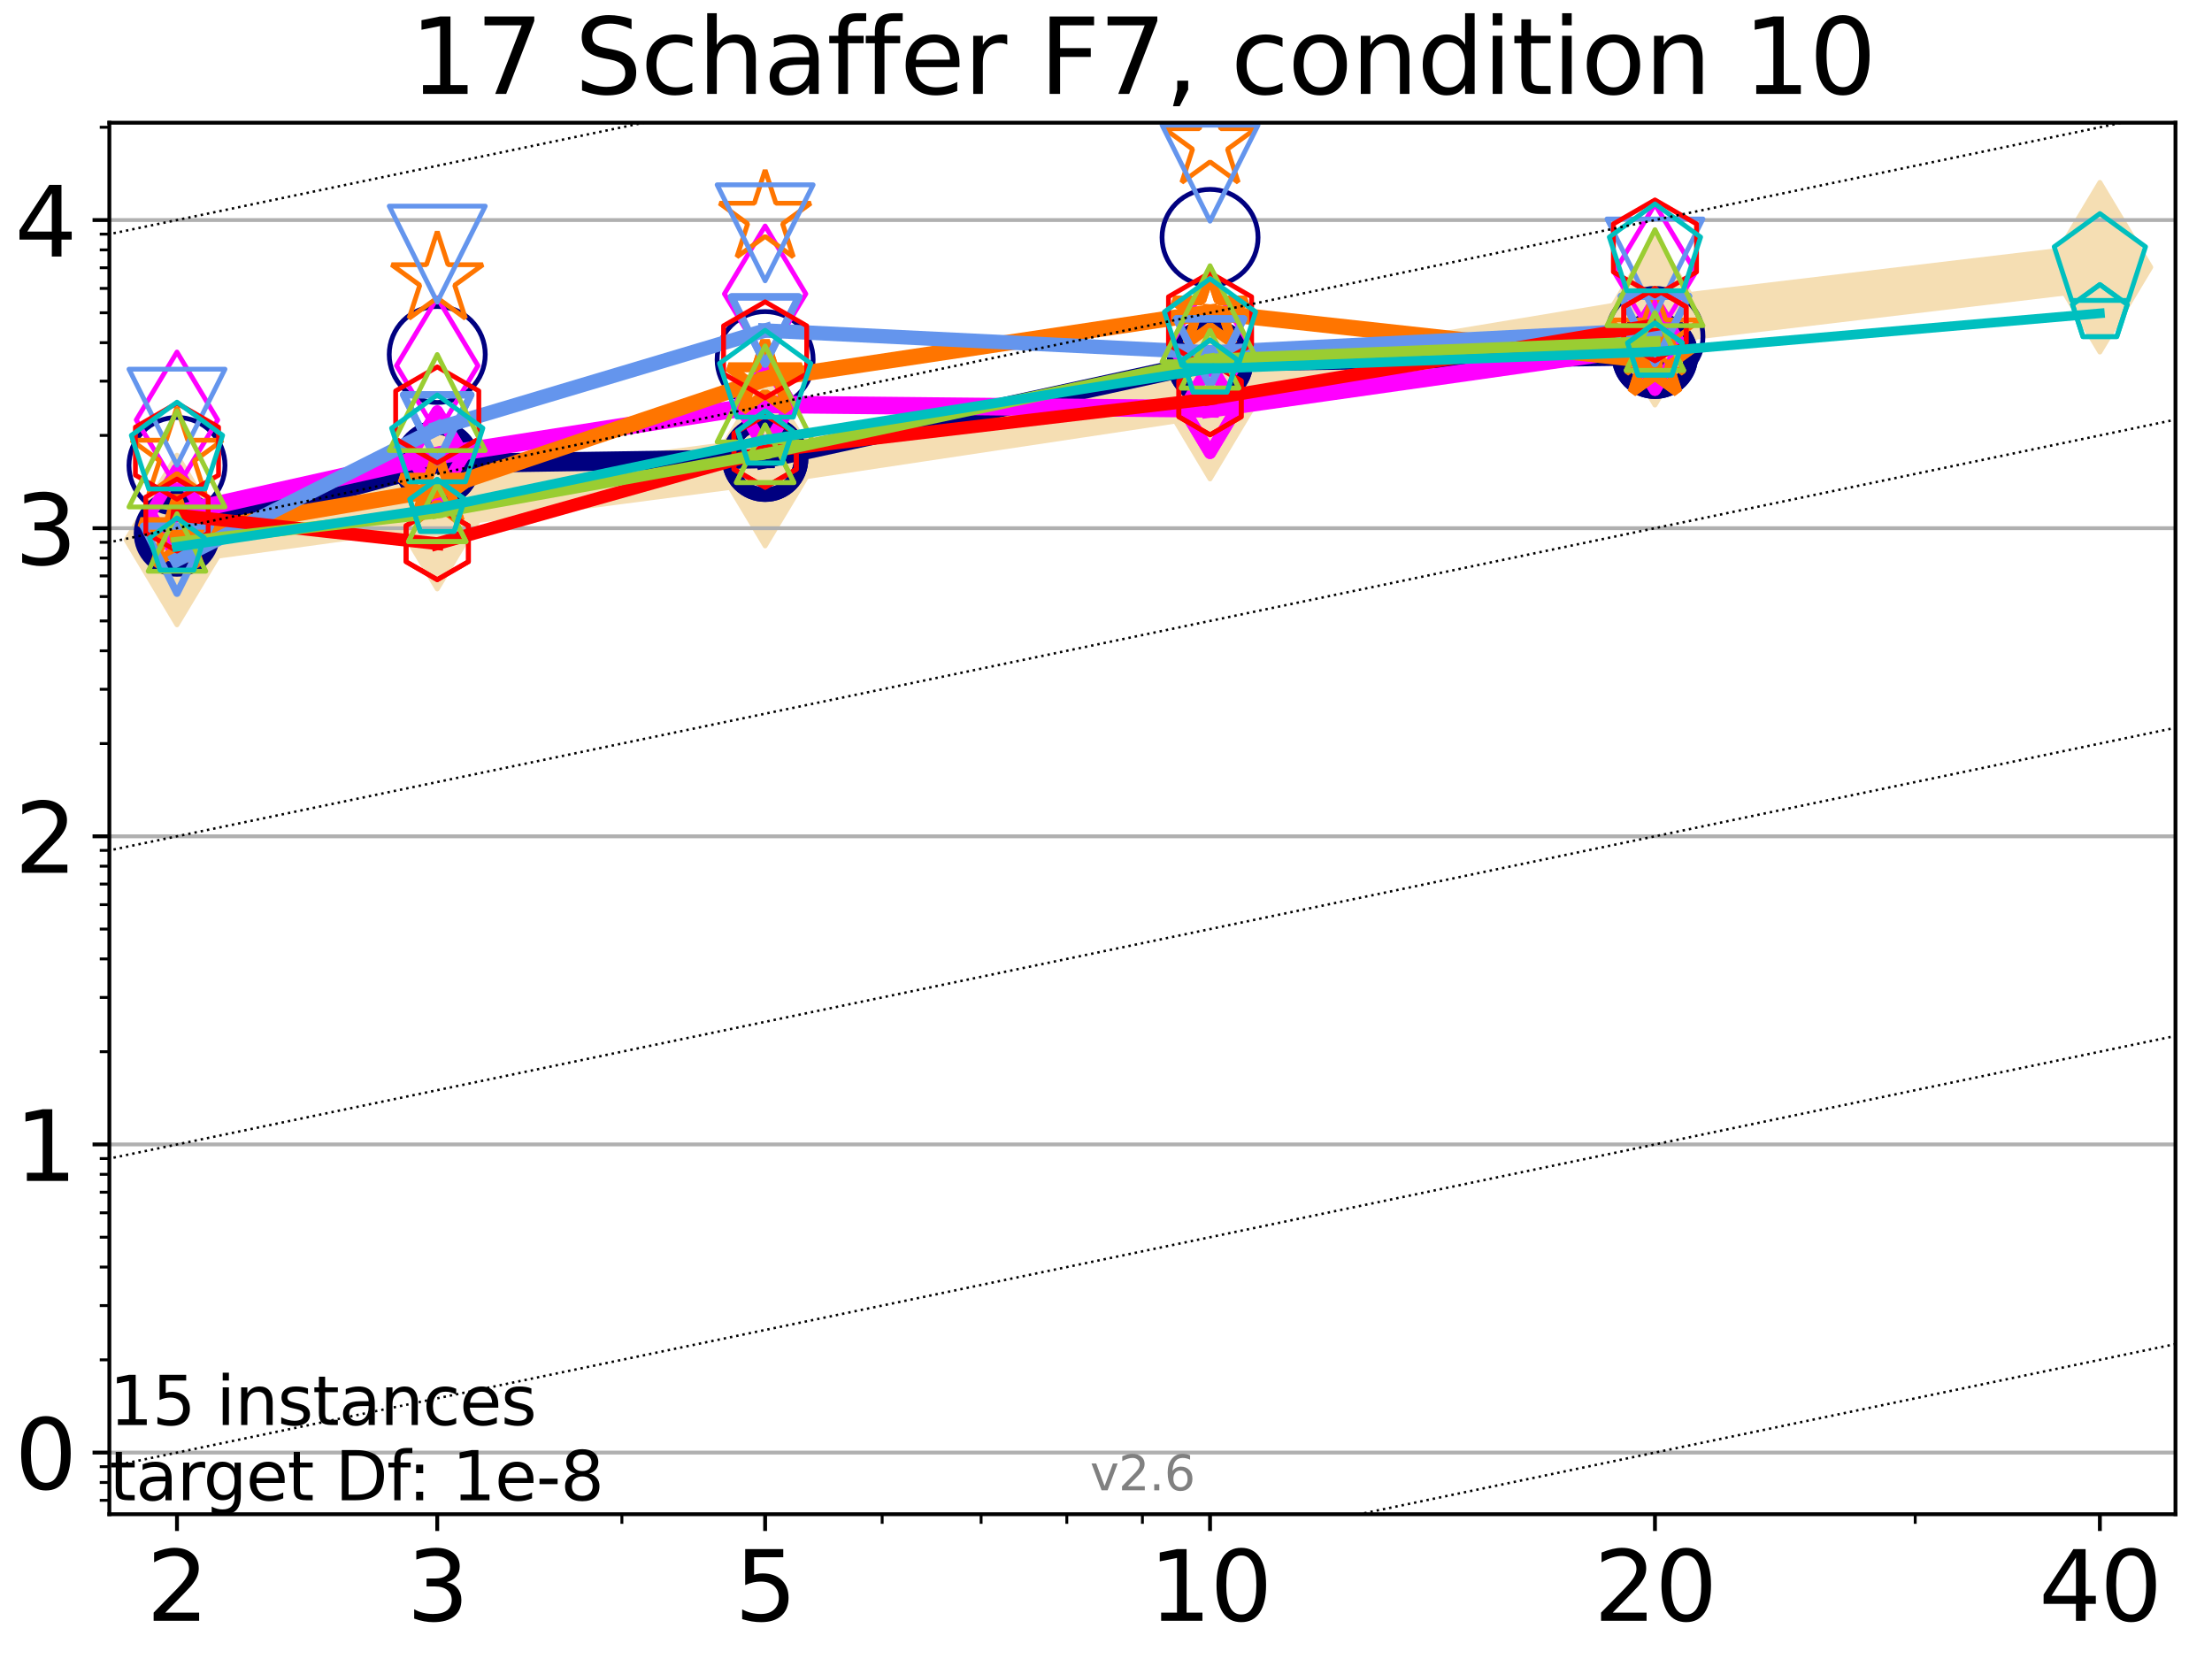 <?xml version="1.0" encoding="utf-8" standalone="no"?>
<!DOCTYPE svg PUBLIC "-//W3C//DTD SVG 1.1//EN"
  "http://www.w3.org/Graphics/SVG/1.1/DTD/svg11.dtd">
<svg xmlns:xlink="http://www.w3.org/1999/xlink" width="460.8pt" height="345.6pt" viewBox="0 0 460.8 345.6" xmlns="http://www.w3.org/2000/svg" version="1.1">
 <defs>
  <style type="text/css">*{stroke-linejoin: round; stroke-linecap: butt}</style>
 </defs>
 <g id="figure_1">
  <g id="patch_1">
   <path d="M 0 345.6 
L 460.8 345.6 
L 460.8 0 
L 0 0 
z
" style="fill: #ffffff"/>
  </g>
  <g id="axes_1">
   <g id="patch_2">
    <path d="M 22.78 315.44 
L 453.192 315.44 
L 453.192 25.56 
L 22.78 25.56 
z
" style="fill: #ffffff"/>
   </g>
   <g id="line2d_1">
    <path d="M 36.868 112.491 
L 91.085 105.024 
L 159.39 96.052 
L 252.074 82.104 
L 344.758 66.715 
L 437.443 55.67 
" clip-path="url(#pa500e6ea37)" style="fill: none; stroke: #f5deb3; stroke-width: 10; stroke-linecap: square"/>
    <defs>
     <path id="m5cee53e2e2" d="M -0 17.678 
L 10.607 0 
L 0 -17.678 
L -10.607 -0 
z
" style="stroke: #f5deb3; stroke-linejoin: miter"/>
    </defs>
    <g clip-path="url(#pa500e6ea37)">
     <use xlink:href="#m5cee53e2e2" x="36.868" y="112.491" style="fill: #f5deb3; stroke: #f5deb3; stroke-linejoin: miter"/>
     <use xlink:href="#m5cee53e2e2" x="91.085" y="105.024" style="fill: #f5deb3; stroke: #f5deb3; stroke-linejoin: miter"/>
     <use xlink:href="#m5cee53e2e2" x="159.39" y="96.052" style="fill: #f5deb3; stroke: #f5deb3; stroke-linejoin: miter"/>
     <use xlink:href="#m5cee53e2e2" x="252.074" y="82.104" style="fill: #f5deb3; stroke: #f5deb3; stroke-linejoin: miter"/>
     <use xlink:href="#m5cee53e2e2" x="344.758" y="66.715" style="fill: #f5deb3; stroke: #f5deb3; stroke-linejoin: miter"/>
     <use xlink:href="#m5cee53e2e2" x="437.443" y="55.67" style="fill: #f5deb3; stroke: #f5deb3; stroke-linejoin: miter"/>
    </g>
   </g>
   <g id="matplotlib.axis_1">
    <g id="xtick_1">
     <g id="line2d_2">
      <defs>
       <path id="m433df6d959" d="M 0 0 
L 0 3.5 
" style="stroke: #000000; stroke-width: 0.8"/>
      </defs>
      <g>
       <use xlink:href="#m433df6d959" x="36.868" y="315.44" style="stroke: #000000; stroke-width: 0.8"/>
      </g>
     </g>
     <g id="text_1">
      <!-- 2 -->
      <g transform="translate(30.506 337.637)scale(0.2 -0.2)">
       <defs>
        <path id="DejaVuSans-32" d="M 1228 531 
L 3431 531 
L 3431 0 
L 469 0 
L 469 531 
Q 828 903 1448 1529 
Q 2069 2156 2228 2338 
Q 2531 2678 2651 2914 
Q 2772 3150 2772 3378 
Q 2772 3750 2511 3984 
Q 2250 4219 1831 4219 
Q 1534 4219 1204 4116 
Q 875 4013 500 3803 
L 500 4441 
Q 881 4594 1212 4672 
Q 1544 4750 1819 4750 
Q 2544 4750 2975 4387 
Q 3406 4025 3406 3419 
Q 3406 3131 3298 2873 
Q 3191 2616 2906 2266 
Q 2828 2175 2409 1742 
Q 1991 1309 1228 531 
z
" transform="scale(0.016)"/>
       </defs>
       <use xlink:href="#DejaVuSans-32"/>
      </g>
     </g>
    </g>
    <g id="xtick_2">
     <g id="line2d_3">
      <g>
       <use xlink:href="#m433df6d959" x="91.085" y="315.44" style="stroke: #000000; stroke-width: 0.8"/>
      </g>
     </g>
     <g id="text_2">
      <!-- 3 -->
      <g transform="translate(84.723 337.637)scale(0.2 -0.2)">
       <defs>
        <path id="DejaVuSans-33" d="M 2597 2516 
Q 3050 2419 3304 2112 
Q 3559 1806 3559 1356 
Q 3559 666 3084 287 
Q 2609 -91 1734 -91 
Q 1441 -91 1130 -33 
Q 819 25 488 141 
L 488 750 
Q 750 597 1062 519 
Q 1375 441 1716 441 
Q 2309 441 2620 675 
Q 2931 909 2931 1356 
Q 2931 1769 2642 2001 
Q 2353 2234 1838 2234 
L 1294 2234 
L 1294 2753 
L 1863 2753 
Q 2328 2753 2575 2939 
Q 2822 3125 2822 3475 
Q 2822 3834 2567 4026 
Q 2313 4219 1838 4219 
Q 1578 4219 1281 4162 
Q 984 4106 628 3988 
L 628 4550 
Q 988 4650 1302 4700 
Q 1616 4750 1894 4750 
Q 2613 4750 3031 4423 
Q 3450 4097 3450 3541 
Q 3450 3153 3228 2886 
Q 3006 2619 2597 2516 
z
" transform="scale(0.016)"/>
       </defs>
       <use xlink:href="#DejaVuSans-33"/>
      </g>
     </g>
    </g>
    <g id="xtick_3">
     <g id="line2d_4">
      <g>
       <use xlink:href="#m433df6d959" x="159.39" y="315.44" style="stroke: #000000; stroke-width: 0.8"/>
      </g>
     </g>
     <g id="text_3">
      <!-- 5 -->
      <g transform="translate(153.028 337.637)scale(0.2 -0.2)">
       <defs>
        <path id="DejaVuSans-35" d="M 691 4666 
L 3169 4666 
L 3169 4134 
L 1269 4134 
L 1269 2991 
Q 1406 3038 1543 3061 
Q 1681 3084 1819 3084 
Q 2600 3084 3056 2656 
Q 3513 2228 3513 1497 
Q 3513 744 3044 326 
Q 2575 -91 1722 -91 
Q 1428 -91 1123 -41 
Q 819 9 494 109 
L 494 744 
Q 775 591 1075 516 
Q 1375 441 1709 441 
Q 2250 441 2565 725 
Q 2881 1009 2881 1497 
Q 2881 1984 2565 2268 
Q 2250 2553 1709 2553 
Q 1456 2553 1204 2497 
Q 953 2441 691 2322 
L 691 4666 
z
" transform="scale(0.016)"/>
       </defs>
       <use xlink:href="#DejaVuSans-35"/>
      </g>
     </g>
    </g>
    <g id="xtick_4">
     <g id="line2d_5">
      <g>
       <use xlink:href="#m433df6d959" x="252.074" y="315.44" style="stroke: #000000; stroke-width: 0.8"/>
      </g>
     </g>
     <g id="text_4">
      <!-- 10 -->
      <g transform="translate(239.349 337.637)scale(0.2 -0.2)">
       <defs>
        <path id="DejaVuSans-31" d="M 794 531 
L 1825 531 
L 1825 4091 
L 703 3866 
L 703 4441 
L 1819 4666 
L 2450 4666 
L 2450 531 
L 3481 531 
L 3481 0 
L 794 0 
L 794 531 
z
" transform="scale(0.016)"/>
        <path id="DejaVuSans-30" d="M 2034 4250 
Q 1547 4250 1301 3770 
Q 1056 3291 1056 2328 
Q 1056 1369 1301 889 
Q 1547 409 2034 409 
Q 2525 409 2770 889 
Q 3016 1369 3016 2328 
Q 3016 3291 2770 3770 
Q 2525 4250 2034 4250 
z
M 2034 4750 
Q 2819 4750 3233 4129 
Q 3647 3509 3647 2328 
Q 3647 1150 3233 529 
Q 2819 -91 2034 -91 
Q 1250 -91 836 529 
Q 422 1150 422 2328 
Q 422 3509 836 4129 
Q 1250 4750 2034 4750 
z
" transform="scale(0.016)"/>
       </defs>
       <use xlink:href="#DejaVuSans-31"/>
       <use xlink:href="#DejaVuSans-30" x="63.623"/>
      </g>
     </g>
    </g>
    <g id="xtick_5">
     <g id="line2d_6">
      <g>
       <use xlink:href="#m433df6d959" x="344.758" y="315.44" style="stroke: #000000; stroke-width: 0.8"/>
      </g>
     </g>
     <g id="text_5">
      <!-- 20 -->
      <g transform="translate(332.033 337.637)scale(0.2 -0.2)">
       <use xlink:href="#DejaVuSans-32"/>
       <use xlink:href="#DejaVuSans-30" x="63.623"/>
      </g>
     </g>
    </g>
    <g id="xtick_6">
     <g id="line2d_7">
      <g>
       <use xlink:href="#m433df6d959" x="437.443" y="315.44" style="stroke: #000000; stroke-width: 0.8"/>
      </g>
     </g>
     <g id="text_6">
      <!-- 40 -->
      <g transform="translate(424.718 337.637)scale(0.2 -0.2)">
       <defs>
        <path id="DejaVuSans-34" d="M 2419 4116 
L 825 1625 
L 2419 1625 
L 2419 4116 
z
M 2253 4666 
L 3047 4666 
L 3047 1625 
L 3713 1625 
L 3713 1100 
L 3047 1100 
L 3047 0 
L 2419 0 
L 2419 1100 
L 313 1100 
L 313 1709 
L 2253 4666 
z
" transform="scale(0.016)"/>
       </defs>
       <use xlink:href="#DejaVuSans-34"/>
       <use xlink:href="#DejaVuSans-30" x="63.623"/>
      </g>
     </g>
    </g>
    <g id="xtick_7">
     <g id="line2d_8">
      <defs>
       <path id="m1473540297" d="M 0 0 
L 0 2 
" style="stroke: #000000; stroke-width: 0.6"/>
      </defs>
      <g>
       <use xlink:href="#m1473540297" x="129.552" y="315.44" style="stroke: #000000; stroke-width: 0.6"/>
      </g>
     </g>
    </g>
    <g id="xtick_8">
     <g id="line2d_9">
      <g>
       <use xlink:href="#m1473540297" x="183.769" y="315.44" style="stroke: #000000; stroke-width: 0.6"/>
      </g>
     </g>
    </g>
    <g id="xtick_9">
     <g id="line2d_10">
      <g>
       <use xlink:href="#m1473540297" x="204.381" y="315.44" style="stroke: #000000; stroke-width: 0.6"/>
      </g>
     </g>
    </g>
    <g id="xtick_10">
     <g id="line2d_11">
      <g>
       <use xlink:href="#m1473540297" x="222.237" y="315.44" style="stroke: #000000; stroke-width: 0.6"/>
      </g>
     </g>
    </g>
    <g id="xtick_11">
     <g id="line2d_12">
      <g>
       <use xlink:href="#m1473540297" x="237.986" y="315.44" style="stroke: #000000; stroke-width: 0.6"/>
      </g>
     </g>
    </g>
    <g id="xtick_12">
     <g id="line2d_13">
      <g>
       <use xlink:href="#m1473540297" x="398.975" y="315.44" style="stroke: #000000; stroke-width: 0.6"/>
      </g>
     </g>
    </g>
   </g>
   <g id="matplotlib.axis_2">
    <g id="ytick_1">
     <g id="line2d_14">
      <path d="M 22.78 302.602 
L 453.192 302.602 
" clip-path="url(#pa500e6ea37)" style="fill: none; stroke: #b0b0b0; stroke-width: 0.8; stroke-linecap: square"/>
     </g>
     <g id="line2d_15">
      <defs>
       <path id="m511081d65c" d="M 0 0 
L -3.5 0 
" style="stroke: #000000; stroke-width: 0.8"/>
      </defs>
      <g>
       <use xlink:href="#m511081d65c" x="22.78" y="302.602" style="stroke: #000000; stroke-width: 0.8"/>
      </g>
     </g>
     <g id="text_7">
      <!-- 0 -->
      <g transform="translate(3.055 310.2)scale(0.2 -0.2)">
       <use xlink:href="#DejaVuSans-30"/>
      </g>
     </g>
    </g>
    <g id="ytick_2">
     <g id="line2d_16">
      <path d="M 22.78 238.411 
L 453.192 238.411 
" clip-path="url(#pa500e6ea37)" style="fill: none; stroke: #b0b0b0; stroke-width: 0.8; stroke-linecap: square"/>
     </g>
     <g id="line2d_17">
      <g>
       <use xlink:href="#m511081d65c" x="22.78" y="238.411" style="stroke: #000000; stroke-width: 0.8"/>
      </g>
     </g>
     <g id="text_8">
      <!-- 1 -->
      <g transform="translate(3.055 246.009)scale(0.2 -0.2)">
       <use xlink:href="#DejaVuSans-31"/>
      </g>
     </g>
    </g>
    <g id="ytick_3">
     <g id="line2d_18">
      <path d="M 22.78 174.22 
L 453.192 174.22 
" clip-path="url(#pa500e6ea37)" style="fill: none; stroke: #b0b0b0; stroke-width: 0.8; stroke-linecap: square"/>
     </g>
     <g id="line2d_19">
      <g>
       <use xlink:href="#m511081d65c" x="22.78" y="174.22" style="stroke: #000000; stroke-width: 0.8"/>
      </g>
     </g>
     <g id="text_9">
      <!-- 2 -->
      <g transform="translate(3.055 181.819)scale(0.2 -0.2)">
       <use xlink:href="#DejaVuSans-32"/>
      </g>
     </g>
    </g>
    <g id="ytick_4">
     <g id="line2d_20">
      <path d="M 22.78 110.029 
L 453.192 110.029 
" clip-path="url(#pa500e6ea37)" style="fill: none; stroke: #b0b0b0; stroke-width: 0.8; stroke-linecap: square"/>
     </g>
     <g id="line2d_21">
      <g>
       <use xlink:href="#m511081d65c" x="22.78" y="110.029" style="stroke: #000000; stroke-width: 0.8"/>
      </g>
     </g>
     <g id="text_10">
      <!-- 3 -->
      <g transform="translate(3.055 117.628)scale(0.2 -0.2)">
       <use xlink:href="#DejaVuSans-33"/>
      </g>
     </g>
    </g>
    <g id="ytick_5">
     <g id="line2d_22">
      <path d="M 22.78 45.838 
L 453.192 45.838 
" clip-path="url(#pa500e6ea37)" style="fill: none; stroke: #b0b0b0; stroke-width: 0.8; stroke-linecap: square"/>
     </g>
     <g id="line2d_23">
      <g>
       <use xlink:href="#m511081d65c" x="22.78" y="45.838" style="stroke: #000000; stroke-width: 0.8"/>
      </g>
     </g>
     <g id="text_11">
      <!-- 4 -->
      <g transform="translate(3.055 53.437)scale(0.2 -0.2)">
       <use xlink:href="#DejaVuSans-34"/>
      </g>
     </g>
    </g>
    <g id="ytick_6">
     <g id="line2d_24">
      <defs>
       <path id="md90c4bfdc7" d="M 0 0 
L -2 0 
" style="stroke: #000000; stroke-width: 0.6"/>
      </defs>
      <g>
       <use xlink:href="#md90c4bfdc7" x="22.78" y="312.545" style="stroke: #000000; stroke-width: 0.6"/>
      </g>
     </g>
    </g>
    <g id="ytick_7">
     <g id="line2d_25">
      <g>
       <use xlink:href="#md90c4bfdc7" x="22.78" y="308.823" style="stroke: #000000; stroke-width: 0.6"/>
      </g>
     </g>
    </g>
    <g id="ytick_8">
     <g id="line2d_26">
      <g>
       <use xlink:href="#md90c4bfdc7" x="22.78" y="305.539" style="stroke: #000000; stroke-width: 0.6"/>
      </g>
     </g>
    </g>
    <g id="ytick_9">
     <g id="line2d_27">
      <g>
       <use xlink:href="#md90c4bfdc7" x="22.78" y="283.278" style="stroke: #000000; stroke-width: 0.6"/>
      </g>
     </g>
    </g>
    <g id="ytick_10">
     <g id="line2d_28">
      <g>
       <use xlink:href="#md90c4bfdc7" x="22.78" y="271.975" style="stroke: #000000; stroke-width: 0.6"/>
      </g>
     </g>
    </g>
    <g id="ytick_11">
     <g id="line2d_29">
      <g>
       <use xlink:href="#md90c4bfdc7" x="22.78" y="263.955" style="stroke: #000000; stroke-width: 0.6"/>
      </g>
     </g>
    </g>
    <g id="ytick_12">
     <g id="line2d_30">
      <g>
       <use xlink:href="#md90c4bfdc7" x="22.78" y="257.734" style="stroke: #000000; stroke-width: 0.6"/>
      </g>
     </g>
    </g>
    <g id="ytick_13">
     <g id="line2d_31">
      <g>
       <use xlink:href="#md90c4bfdc7" x="22.78" y="252.652" style="stroke: #000000; stroke-width: 0.6"/>
      </g>
     </g>
    </g>
    <g id="ytick_14">
     <g id="line2d_32">
      <g>
       <use xlink:href="#md90c4bfdc7" x="22.78" y="248.354" style="stroke: #000000; stroke-width: 0.6"/>
      </g>
     </g>
    </g>
    <g id="ytick_15">
     <g id="line2d_33">
      <g>
       <use xlink:href="#md90c4bfdc7" x="22.78" y="244.632" style="stroke: #000000; stroke-width: 0.6"/>
      </g>
     </g>
    </g>
    <g id="ytick_16">
     <g id="line2d_34">
      <g>
       <use xlink:href="#md90c4bfdc7" x="22.78" y="241.348" style="stroke: #000000; stroke-width: 0.6"/>
      </g>
     </g>
    </g>
    <g id="ytick_17">
     <g id="line2d_35">
      <g>
       <use xlink:href="#md90c4bfdc7" x="22.78" y="219.088" style="stroke: #000000; stroke-width: 0.6"/>
      </g>
     </g>
    </g>
    <g id="ytick_18">
     <g id="line2d_36">
      <g>
       <use xlink:href="#md90c4bfdc7" x="22.78" y="207.784" style="stroke: #000000; stroke-width: 0.6"/>
      </g>
     </g>
    </g>
    <g id="ytick_19">
     <g id="line2d_37">
      <g>
       <use xlink:href="#md90c4bfdc7" x="22.78" y="199.764" style="stroke: #000000; stroke-width: 0.6"/>
      </g>
     </g>
    </g>
    <g id="ytick_20">
     <g id="line2d_38">
      <g>
       <use xlink:href="#md90c4bfdc7" x="22.78" y="193.544" style="stroke: #000000; stroke-width: 0.6"/>
      </g>
     </g>
    </g>
    <g id="ytick_21">
     <g id="line2d_39">
      <g>
       <use xlink:href="#md90c4bfdc7" x="22.78" y="188.461" style="stroke: #000000; stroke-width: 0.6"/>
      </g>
     </g>
    </g>
    <g id="ytick_22">
     <g id="line2d_40">
      <g>
       <use xlink:href="#md90c4bfdc7" x="22.78" y="184.163" style="stroke: #000000; stroke-width: 0.6"/>
      </g>
     </g>
    </g>
    <g id="ytick_23">
     <g id="line2d_41">
      <g>
       <use xlink:href="#md90c4bfdc7" x="22.78" y="180.441" style="stroke: #000000; stroke-width: 0.6"/>
      </g>
     </g>
    </g>
    <g id="ytick_24">
     <g id="line2d_42">
      <g>
       <use xlink:href="#md90c4bfdc7" x="22.78" y="177.157" style="stroke: #000000; stroke-width: 0.6"/>
      </g>
     </g>
    </g>
    <g id="ytick_25">
     <g id="line2d_43">
      <g>
       <use xlink:href="#md90c4bfdc7" x="22.78" y="154.897" style="stroke: #000000; stroke-width: 0.6"/>
      </g>
     </g>
    </g>
    <g id="ytick_26">
     <g id="line2d_44">
      <g>
       <use xlink:href="#md90c4bfdc7" x="22.78" y="143.593" style="stroke: #000000; stroke-width: 0.6"/>
      </g>
     </g>
    </g>
    <g id="ytick_27">
     <g id="line2d_45">
      <g>
       <use xlink:href="#md90c4bfdc7" x="22.78" y="135.573" style="stroke: #000000; stroke-width: 0.6"/>
      </g>
     </g>
    </g>
    <g id="ytick_28">
     <g id="line2d_46">
      <g>
       <use xlink:href="#md90c4bfdc7" x="22.78" y="129.353" style="stroke: #000000; stroke-width: 0.6"/>
      </g>
     </g>
    </g>
    <g id="ytick_29">
     <g id="line2d_47">
      <g>
       <use xlink:href="#md90c4bfdc7" x="22.78" y="124.27" style="stroke: #000000; stroke-width: 0.6"/>
      </g>
     </g>
    </g>
    <g id="ytick_30">
     <g id="line2d_48">
      <g>
       <use xlink:href="#md90c4bfdc7" x="22.78" y="119.973" style="stroke: #000000; stroke-width: 0.6"/>
      </g>
     </g>
    </g>
    <g id="ytick_31">
     <g id="line2d_49">
      <g>
       <use xlink:href="#md90c4bfdc7" x="22.78" y="116.25" style="stroke: #000000; stroke-width: 0.6"/>
      </g>
     </g>
    </g>
    <g id="ytick_32">
     <g id="line2d_50">
      <g>
       <use xlink:href="#md90c4bfdc7" x="22.78" y="112.967" style="stroke: #000000; stroke-width: 0.6"/>
      </g>
     </g>
    </g>
    <g id="ytick_33">
     <g id="line2d_51">
      <g>
       <use xlink:href="#md90c4bfdc7" x="22.78" y="90.706" style="stroke: #000000; stroke-width: 0.6"/>
      </g>
     </g>
    </g>
    <g id="ytick_34">
     <g id="line2d_52">
      <g>
       <use xlink:href="#md90c4bfdc7" x="22.78" y="79.403" style="stroke: #000000; stroke-width: 0.6"/>
      </g>
     </g>
    </g>
    <g id="ytick_35">
     <g id="line2d_53">
      <g>
       <use xlink:href="#md90c4bfdc7" x="22.78" y="71.383" style="stroke: #000000; stroke-width: 0.6"/>
      </g>
     </g>
    </g>
    <g id="ytick_36">
     <g id="line2d_54">
      <g>
       <use xlink:href="#md90c4bfdc7" x="22.78" y="65.162" style="stroke: #000000; stroke-width: 0.6"/>
      </g>
     </g>
    </g>
    <g id="ytick_37">
     <g id="line2d_55">
      <g>
       <use xlink:href="#md90c4bfdc7" x="22.78" y="60.079" style="stroke: #000000; stroke-width: 0.6"/>
      </g>
     </g>
    </g>
    <g id="ytick_38">
     <g id="line2d_56">
      <g>
       <use xlink:href="#md90c4bfdc7" x="22.78" y="55.782" style="stroke: #000000; stroke-width: 0.6"/>
      </g>
     </g>
    </g>
    <g id="ytick_39">
     <g id="line2d_57">
      <g>
       <use xlink:href="#md90c4bfdc7" x="22.78" y="52.059" style="stroke: #000000; stroke-width: 0.6"/>
      </g>
     </g>
    </g>
    <g id="ytick_40">
     <g id="line2d_58">
      <g>
       <use xlink:href="#md90c4bfdc7" x="22.78" y="48.776" style="stroke: #000000; stroke-width: 0.6"/>
      </g>
     </g>
    </g>
    <g id="ytick_41">
     <g id="line2d_59">
      <g>
       <use xlink:href="#md90c4bfdc7" x="22.78" y="26.515" style="stroke: #000000; stroke-width: 0.6"/>
      </g>
     </g>
    </g>
   </g>
   <g id="line2d_60">
    <path d="M 36.868 111.132 
L 91.085 96.589 
" clip-path="url(#pa500e6ea37)" style="fill: none; stroke: #000080; stroke-width: 4; stroke-linecap: square"/>
    <defs>
     <path id="m12cb0ac35d" d="M 0 7.5 
C 1.989 7.5 3.897 6.71 5.303 5.303 
C 6.71 3.897 7.5 1.989 7.5 0 
C 7.5 -1.989 6.71 -3.897 5.303 -5.303 
C 3.897 -6.71 1.989 -7.5 0 -7.5 
C -1.989 -7.5 -3.897 -6.71 -5.303 -5.303 
C -6.71 -3.897 -7.5 -1.989 -7.5 0 
C -7.5 1.989 -6.71 3.897 -5.303 5.303 
C -3.897 6.71 -1.989 7.5 0 7.5 
z
" style="stroke: #000080; stroke-width: 3"/>
    </defs>
    <g clip-path="url(#pa500e6ea37)">
     <use xlink:href="#m12cb0ac35d" x="36.868" y="111.132" style="fill-opacity: 0; stroke: #000080; stroke-width: 3"/>
     <use xlink:href="#m12cb0ac35d" x="91.085" y="96.589" style="fill-opacity: 0; stroke: #000080; stroke-width: 3"/>
    </g>
   </g>
   <g id="line2d_61">
    <path d="M 91.085 96.589 
L 159.39 95.553 
" clip-path="url(#pa500e6ea37)" style="fill: none; stroke: #000080; stroke-width: 4; stroke-linecap: square"/>
    <g clip-path="url(#pa500e6ea37)">
     <use xlink:href="#m12cb0ac35d" x="91.085" y="96.589" style="fill-opacity: 0; stroke: #000080; stroke-width: 3"/>
     <use xlink:href="#m12cb0ac35d" x="159.39" y="95.553" style="fill-opacity: 0; stroke: #000080; stroke-width: 3"/>
    </g>
   </g>
   <g id="line2d_62">
    <path d="M 159.39 95.553 
L 252.074 75.395 
" clip-path="url(#pa500e6ea37)" style="fill: none; stroke: #000080; stroke-width: 4; stroke-linecap: square"/>
    <g clip-path="url(#pa500e6ea37)">
     <use xlink:href="#m12cb0ac35d" x="159.39" y="95.553" style="fill-opacity: 0; stroke: #000080; stroke-width: 3"/>
     <use xlink:href="#m12cb0ac35d" x="252.074" y="75.395" style="fill-opacity: 0; stroke: #000080; stroke-width: 3"/>
    </g>
   </g>
   <g id="line2d_63">
    <path d="M 252.074 75.395 
L 344.758 74.102 
" clip-path="url(#pa500e6ea37)" style="fill: none; stroke: #000080; stroke-width: 4; stroke-linecap: square"/>
    <g clip-path="url(#pa500e6ea37)">
     <use xlink:href="#m12cb0ac35d" x="252.074" y="75.395" style="fill-opacity: 0; stroke: #000080; stroke-width: 3"/>
     <use xlink:href="#m12cb0ac35d" x="344.758" y="74.102" style="fill-opacity: 0; stroke: #000080; stroke-width: 3"/>
    </g>
   </g>
   <g id="line2d_64">
    <path d="M 344.758 74.102 
" clip-path="url(#pa500e6ea37)" style="fill: none; stroke: #000080; stroke-width: 4; stroke-linecap: square"/>
    <g clip-path="url(#pa500e6ea37)">
     <use xlink:href="#m12cb0ac35d" x="344.758" y="74.102" style="fill-opacity: 0; stroke: #000080; stroke-width: 3"/>
    </g>
   </g>
   <g id="line2d_65"/>
   <g id="line2d_66">
    <defs>
     <path id="m86e6db5b82" d="M 0 10 
C 2.652 10 5.196 8.946 7.071 7.071 
C 8.946 5.196 10 2.652 10 0 
C 10 -2.652 8.946 -5.196 7.071 -7.071 
C 5.196 -8.946 2.652 -10 0 -10 
C -2.652 -10 -5.196 -8.946 -7.071 -7.071 
C -8.946 -5.196 -10 -2.652 -10 0 
C -10 2.652 -8.946 5.196 -7.071 7.071 
C -5.196 8.946 -2.652 10 0 10 
z
" style="stroke: #000080"/>
    </defs>
    <g clip-path="url(#pa500e6ea37)">
     <use xlink:href="#m86e6db5b82" x="36.868" y="96.962" style="fill-opacity: 0; stroke: #000080"/>
     <use xlink:href="#m86e6db5b82" x="91.085" y="73.846" style="fill-opacity: 0; stroke: #000080"/>
     <use xlink:href="#m86e6db5b82" x="159.39" y="74.91" style="fill-opacity: 0; stroke: #000080"/>
     <use xlink:href="#m86e6db5b82" x="252.074" y="49.452" style="fill-opacity: 0; stroke: #000080"/>
     <use xlink:href="#m86e6db5b82" x="344.758" y="70.085" style="fill-opacity: 0; stroke: #000080"/>
    </g>
   </g>
   <g id="line2d_67">
    <path d="M 36.868 106.991 
L 91.085 94.899 
" clip-path="url(#pa500e6ea37)" style="fill: none; stroke: #ff00ff; stroke-width: 3.667; stroke-linecap: square"/>
    <defs>
     <path id="me2b9164ae3" d="M -0 9.192 
L 5.515 0 
L 0 -9.192 
L -5.515 -0 
z
" style="stroke: #ff00ff; stroke-width: 2.5; stroke-linejoin: miter"/>
    </defs>
    <g clip-path="url(#pa500e6ea37)">
     <use xlink:href="#me2b9164ae3" x="36.868" y="106.991" style="fill-opacity: 0; stroke: #ff00ff; stroke-width: 2.5; stroke-linejoin: miter"/>
     <use xlink:href="#me2b9164ae3" x="91.085" y="94.899" style="fill-opacity: 0; stroke: #ff00ff; stroke-width: 2.5; stroke-linejoin: miter"/>
    </g>
   </g>
   <g id="line2d_68">
    <path d="M 91.085 94.899 
L 159.39 84.24 
" clip-path="url(#pa500e6ea37)" style="fill: none; stroke: #ff00ff; stroke-width: 3.667; stroke-linecap: square"/>
    <g clip-path="url(#pa500e6ea37)">
     <use xlink:href="#me2b9164ae3" x="91.085" y="94.899" style="fill-opacity: 0; stroke: #ff00ff; stroke-width: 2.5; stroke-linejoin: miter"/>
     <use xlink:href="#me2b9164ae3" x="159.39" y="84.24" style="fill-opacity: 0; stroke: #ff00ff; stroke-width: 2.5; stroke-linejoin: miter"/>
    </g>
   </g>
   <g id="line2d_69">
    <path d="M 159.39 84.24 
L 252.074 85.175 
" clip-path="url(#pa500e6ea37)" style="fill: none; stroke: #ff00ff; stroke-width: 3.667; stroke-linecap: square"/>
    <g clip-path="url(#pa500e6ea37)">
     <use xlink:href="#me2b9164ae3" x="159.39" y="84.24" style="fill-opacity: 0; stroke: #ff00ff; stroke-width: 2.5; stroke-linejoin: miter"/>
     <use xlink:href="#me2b9164ae3" x="252.074" y="85.175" style="fill-opacity: 0; stroke: #ff00ff; stroke-width: 2.5; stroke-linejoin: miter"/>
    </g>
   </g>
   <g id="line2d_70">
    <path d="M 252.074 85.175 
L 344.758 72.022 
" clip-path="url(#pa500e6ea37)" style="fill: none; stroke: #ff00ff; stroke-width: 3.667; stroke-linecap: square"/>
    <g clip-path="url(#pa500e6ea37)">
     <use xlink:href="#me2b9164ae3" x="252.074" y="85.175" style="fill-opacity: 0; stroke: #ff00ff; stroke-width: 2.5; stroke-linejoin: miter"/>
     <use xlink:href="#me2b9164ae3" x="344.758" y="72.022" style="fill-opacity: 0; stroke: #ff00ff; stroke-width: 2.5; stroke-linejoin: miter"/>
    </g>
   </g>
   <g id="line2d_71">
    <path d="M 344.758 72.022 
" clip-path="url(#pa500e6ea37)" style="fill: none; stroke: #ff00ff; stroke-width: 3.667; stroke-linecap: square"/>
    <g clip-path="url(#pa500e6ea37)">
     <use xlink:href="#me2b9164ae3" x="344.758" y="72.022" style="fill-opacity: 0; stroke: #ff00ff; stroke-width: 2.5; stroke-linejoin: miter"/>
    </g>
   </g>
   <g id="line2d_72"/>
   <g id="line2d_73">
    <defs>
     <path id="mc1fb40758d" d="M -0 14.142 
L 8.485 0 
L -0 -14.142 
L -8.485 -0 
z
" style="stroke: #ff00ff; stroke-linejoin: miter"/>
    </defs>
    <g clip-path="url(#pa500e6ea37)">
     <use xlink:href="#mc1fb40758d" x="36.868" y="87.478" style="fill-opacity: 0; stroke: #ff00ff; stroke-linejoin: miter"/>
     <use xlink:href="#mc1fb40758d" x="91.085" y="76.18" style="fill-opacity: 0; stroke: #ff00ff; stroke-linejoin: miter"/>
     <use xlink:href="#mc1fb40758d" x="159.39" y="61.221" style="fill-opacity: 0; stroke: #ff00ff; stroke-linejoin: miter"/>
     <use xlink:href="#mc1fb40758d" x="252.074" y="72.358" style="fill-opacity: 0; stroke: #ff00ff; stroke-linejoin: miter"/>
     <use xlink:href="#mc1fb40758d" x="344.758" y="56.715" style="fill-opacity: 0; stroke: #ff00ff; stroke-linejoin: miter"/>
    </g>
   </g>
   <g id="line2d_74">
    <path d="M 36.868 111.206 
L 91.085 101.997 
" clip-path="url(#pa500e6ea37)" style="fill: none; stroke: #ff7500; stroke-width: 3.333; stroke-linecap: square"/>
    <defs>
     <path id="ma0c93ceaaa" d="M 0 -8 
L -1.796 -2.472 
L -7.608 -2.472 
L -2.906 0.944 
L -4.702 6.472 
L -0 3.056 
L 4.702 6.472 
L 2.906 0.944 
L 7.608 -2.472 
L 1.796 -2.472 
z
" style="stroke: #ff7500; stroke-width: 2; stroke-linejoin: bevel"/>
    </defs>
    <g clip-path="url(#pa500e6ea37)">
     <use xlink:href="#ma0c93ceaaa" x="36.868" y="111.206" style="fill-opacity: 0; stroke: #ff7500; stroke-width: 2; stroke-linejoin: bevel"/>
     <use xlink:href="#ma0c93ceaaa" x="91.085" y="101.997" style="fill-opacity: 0; stroke: #ff7500; stroke-width: 2; stroke-linejoin: bevel"/>
    </g>
   </g>
   <g id="line2d_75">
    <path d="M 91.085 101.997 
L 159.39 78.982 
" clip-path="url(#pa500e6ea37)" style="fill: none; stroke: #ff7500; stroke-width: 3.333; stroke-linecap: square"/>
    <g clip-path="url(#pa500e6ea37)">
     <use xlink:href="#ma0c93ceaaa" x="91.085" y="101.997" style="fill-opacity: 0; stroke: #ff7500; stroke-width: 2; stroke-linejoin: bevel"/>
     <use xlink:href="#ma0c93ceaaa" x="159.39" y="78.982" style="fill-opacity: 0; stroke: #ff7500; stroke-width: 2; stroke-linejoin: bevel"/>
    </g>
   </g>
   <g id="line2d_76">
    <path d="M 159.39 78.982 
L 252.074 65.07 
" clip-path="url(#pa500e6ea37)" style="fill: none; stroke: #ff7500; stroke-width: 3.333; stroke-linecap: square"/>
    <g clip-path="url(#pa500e6ea37)">
     <use xlink:href="#ma0c93ceaaa" x="159.39" y="78.982" style="fill-opacity: 0; stroke: #ff7500; stroke-width: 2; stroke-linejoin: bevel"/>
     <use xlink:href="#ma0c93ceaaa" x="252.074" y="65.07" style="fill-opacity: 0; stroke: #ff7500; stroke-width: 2; stroke-linejoin: bevel"/>
    </g>
   </g>
   <g id="line2d_77">
    <path d="M 252.074 65.07 
L 344.758 75.216 
" clip-path="url(#pa500e6ea37)" style="fill: none; stroke: #ff7500; stroke-width: 3.333; stroke-linecap: square"/>
    <g clip-path="url(#pa500e6ea37)">
     <use xlink:href="#ma0c93ceaaa" x="252.074" y="65.07" style="fill-opacity: 0; stroke: #ff7500; stroke-width: 2; stroke-linejoin: bevel"/>
     <use xlink:href="#ma0c93ceaaa" x="344.758" y="75.216" style="fill-opacity: 0; stroke: #ff7500; stroke-width: 2; stroke-linejoin: bevel"/>
    </g>
   </g>
   <g id="line2d_78">
    <path d="M 344.758 75.216 
" clip-path="url(#pa500e6ea37)" style="fill: none; stroke: #ff7500; stroke-width: 3.333; stroke-linecap: square"/>
    <g clip-path="url(#pa500e6ea37)">
     <use xlink:href="#ma0c93ceaaa" x="344.758" y="75.216" style="fill-opacity: 0; stroke: #ff7500; stroke-width: 2; stroke-linejoin: bevel"/>
    </g>
   </g>
   <g id="line2d_79"/>
   <g id="line2d_80">
    <defs>
     <path id="mbaf74724c4" d="M 0 -10 
L -2.245 -3.09 
L -9.511 -3.09 
L -3.633 1.18 
L -5.878 8.09 
L -0 3.82 
L 5.878 8.09 
L 3.633 1.18 
L 9.511 -3.09 
L 2.245 -3.09 
z
" style="stroke: #ff7500; stroke-linejoin: bevel"/>
    </defs>
    <g clip-path="url(#pa500e6ea37)">
     <use xlink:href="#mbaf74724c4" x="36.868" y="94.797" style="fill-opacity: 0; stroke: #ff7500; stroke-linejoin: bevel"/>
     <use xlink:href="#mbaf74724c4" x="91.085" y="58.232" style="fill-opacity: 0; stroke: #ff7500; stroke-linejoin: bevel"/>
     <use xlink:href="#mbaf74724c4" x="159.39" y="45.428" style="fill-opacity: 0; stroke: #ff7500; stroke-linejoin: bevel"/>
     <use xlink:href="#mbaf74724c4" x="252.074" y="29.895" style="fill-opacity: 0; stroke: #ff7500; stroke-linejoin: bevel"/>
     <use xlink:href="#mbaf74724c4" x="344.758" y="69.749" style="fill-opacity: 0; stroke: #ff7500; stroke-linejoin: bevel"/>
    </g>
   </g>
   <g id="line2d_81">
    <path d="M 36.868 116.6 
L 91.085 89.242 
" clip-path="url(#pa500e6ea37)" style="fill: none; stroke: #6495ed; stroke-width: 3; stroke-linecap: square"/>
    <defs>
     <path id="m5c74afed4e" d="M -0 7 
L 7 -7 
L -7 -7 
z
" style="stroke: #6495ed; stroke-width: 1.5; stroke-linejoin: miter"/>
    </defs>
    <g clip-path="url(#pa500e6ea37)">
     <use xlink:href="#m5c74afed4e" x="36.868" y="116.6" style="fill-opacity: 0; stroke: #6495ed; stroke-width: 1.5; stroke-linejoin: miter"/>
     <use xlink:href="#m5c74afed4e" x="91.085" y="89.242" style="fill-opacity: 0; stroke: #6495ed; stroke-width: 1.5; stroke-linejoin: miter"/>
    </g>
   </g>
   <g id="line2d_82">
    <path d="M 91.085 89.242 
L 159.39 68.851 
" clip-path="url(#pa500e6ea37)" style="fill: none; stroke: #6495ed; stroke-width: 3; stroke-linecap: square"/>
    <g clip-path="url(#pa500e6ea37)">
     <use xlink:href="#m5c74afed4e" x="91.085" y="89.242" style="fill-opacity: 0; stroke: #6495ed; stroke-width: 1.5; stroke-linejoin: miter"/>
     <use xlink:href="#m5c74afed4e" x="159.39" y="68.851" style="fill-opacity: 0; stroke: #6495ed; stroke-width: 1.5; stroke-linejoin: miter"/>
    </g>
   </g>
   <g id="line2d_83">
    <path d="M 159.39 68.851 
L 252.074 73.411 
" clip-path="url(#pa500e6ea37)" style="fill: none; stroke: #6495ed; stroke-width: 3; stroke-linecap: square"/>
    <g clip-path="url(#pa500e6ea37)">
     <use xlink:href="#m5c74afed4e" x="159.39" y="68.851" style="fill-opacity: 0; stroke: #6495ed; stroke-width: 1.5; stroke-linejoin: miter"/>
     <use xlink:href="#m5c74afed4e" x="252.074" y="73.411" style="fill-opacity: 0; stroke: #6495ed; stroke-width: 1.5; stroke-linejoin: miter"/>
    </g>
   </g>
   <g id="line2d_84">
    <path d="M 252.074 73.411 
L 344.758 68.712 
" clip-path="url(#pa500e6ea37)" style="fill: none; stroke: #6495ed; stroke-width: 3; stroke-linecap: square"/>
    <g clip-path="url(#pa500e6ea37)">
     <use xlink:href="#m5c74afed4e" x="252.074" y="73.411" style="fill-opacity: 0; stroke: #6495ed; stroke-width: 1.5; stroke-linejoin: miter"/>
     <use xlink:href="#m5c74afed4e" x="344.758" y="68.712" style="fill-opacity: 0; stroke: #6495ed; stroke-width: 1.5; stroke-linejoin: miter"/>
    </g>
   </g>
   <g id="line2d_85">
    <path d="M 344.758 68.712 
" clip-path="url(#pa500e6ea37)" style="fill: none; stroke: #6495ed; stroke-width: 3; stroke-linecap: square"/>
    <g clip-path="url(#pa500e6ea37)">
     <use xlink:href="#m5c74afed4e" x="344.758" y="68.712" style="fill-opacity: 0; stroke: #6495ed; stroke-width: 1.5; stroke-linejoin: miter"/>
    </g>
   </g>
   <g id="line2d_86"/>
   <g id="line2d_87">
    <defs>
     <path id="m8796c5971d" d="M -0 10 
L 10 -10 
L -10 -10 
z
" style="stroke: #6495ed; stroke-linejoin: miter"/>
    </defs>
    <g clip-path="url(#pa500e6ea37)">
     <use xlink:href="#m8796c5971d" x="36.868" y="86.907" style="fill-opacity: 0; stroke: #6495ed; stroke-linejoin: miter"/>
     <use xlink:href="#m8796c5971d" x="91.085" y="52.941" style="fill-opacity: 0; stroke: #6495ed; stroke-linejoin: miter"/>
     <use xlink:href="#m8796c5971d" x="159.39" y="48.499" style="fill-opacity: 0; stroke: #6495ed; stroke-linejoin: miter"/>
     <use xlink:href="#m8796c5971d" x="252.074" y="36.075" style="fill-opacity: 0; stroke: #6495ed; stroke-linejoin: miter"/>
     <use xlink:href="#m8796c5971d" x="344.758" y="55.616" style="fill-opacity: 0; stroke: #6495ed; stroke-linejoin: miter"/>
    </g>
   </g>
   <g id="line2d_88">
    <path d="M 36.868 107.299 
L 91.085 113.259 
" clip-path="url(#pa500e6ea37)" style="fill: none; stroke: #ff0000; stroke-width: 2.667; stroke-linecap: square"/>
    <defs>
     <path id="m13e366263c" d="M 0 -7.5 
L -6.495 -3.75 
L -6.495 3.75 
L -0 7.5 
L 6.495 3.75 
L 6.495 -3.75 
z
" style="stroke: #ff0000; stroke-linejoin: miter"/>
    </defs>
    <g clip-path="url(#pa500e6ea37)">
     <use xlink:href="#m13e366263c" x="36.868" y="107.299" style="fill-opacity: 0; stroke: #ff0000; stroke-linejoin: miter"/>
     <use xlink:href="#m13e366263c" x="91.085" y="113.259" style="fill-opacity: 0; stroke: #ff0000; stroke-linejoin: miter"/>
    </g>
   </g>
   <g id="line2d_89">
    <path d="M 91.085 113.259 
L 159.39 94.016 
" clip-path="url(#pa500e6ea37)" style="fill: none; stroke: #ff0000; stroke-width: 2.667; stroke-linecap: square"/>
    <g clip-path="url(#pa500e6ea37)">
     <use xlink:href="#m13e366263c" x="91.085" y="113.259" style="fill-opacity: 0; stroke: #ff0000; stroke-linejoin: miter"/>
     <use xlink:href="#m13e366263c" x="159.39" y="94.016" style="fill-opacity: 0; stroke: #ff0000; stroke-linejoin: miter"/>
    </g>
   </g>
   <g id="line2d_90">
    <path d="M 159.39 94.016 
L 252.074 83.081 
" clip-path="url(#pa500e6ea37)" style="fill: none; stroke: #ff0000; stroke-width: 2.667; stroke-linecap: square"/>
    <g clip-path="url(#pa500e6ea37)">
     <use xlink:href="#m13e366263c" x="159.39" y="94.016" style="fill-opacity: 0; stroke: #ff0000; stroke-linejoin: miter"/>
     <use xlink:href="#m13e366263c" x="252.074" y="83.081" style="fill-opacity: 0; stroke: #ff0000; stroke-linejoin: miter"/>
    </g>
   </g>
   <g id="line2d_91">
    <path d="M 252.074 83.081 
L 344.758 67.646 
" clip-path="url(#pa500e6ea37)" style="fill: none; stroke: #ff0000; stroke-width: 2.667; stroke-linecap: square"/>
    <g clip-path="url(#pa500e6ea37)">
     <use xlink:href="#m13e366263c" x="252.074" y="83.081" style="fill-opacity: 0; stroke: #ff0000; stroke-linejoin: miter"/>
     <use xlink:href="#m13e366263c" x="344.758" y="67.646" style="fill-opacity: 0; stroke: #ff0000; stroke-linejoin: miter"/>
    </g>
   </g>
   <g id="line2d_92">
    <path d="M 344.758 67.646 
" clip-path="url(#pa500e6ea37)" style="fill: none; stroke: #ff0000; stroke-width: 2.667; stroke-linecap: square"/>
    <g clip-path="url(#pa500e6ea37)">
     <use xlink:href="#m13e366263c" x="344.758" y="67.646" style="fill-opacity: 0; stroke: #ff0000; stroke-linejoin: miter"/>
    </g>
   </g>
   <g id="line2d_93"/>
   <g id="line2d_94">
    <defs>
     <path id="me98a27369d" d="M 0 -10 
L -8.66 -5 
L -8.66 5 
L -0 10 
L 8.66 5 
L 8.66 -5 
z
" style="stroke: #ff0000; stroke-linejoin: miter"/>
    </defs>
    <g clip-path="url(#pa500e6ea37)">
     <use xlink:href="#me98a27369d" x="36.868" y="93.978" style="fill-opacity: 0; stroke: #ff0000; stroke-linejoin: miter"/>
     <use xlink:href="#me98a27369d" x="91.085" y="86.432" style="fill-opacity: 0; stroke: #ff0000; stroke-linejoin: miter"/>
     <use xlink:href="#me98a27369d" x="159.39" y="72.871" style="fill-opacity: 0; stroke: #ff0000; stroke-linejoin: miter"/>
     <use xlink:href="#me98a27369d" x="252.074" y="66.82" style="fill-opacity: 0; stroke: #ff0000; stroke-linejoin: miter"/>
     <use xlink:href="#me98a27369d" x="344.758" y="51.648" style="fill-opacity: 0; stroke: #ff0000; stroke-linejoin: miter"/>
    </g>
   </g>
   <g id="line2d_95">
    <path d="M 36.868 113 
L 91.085 106.829 
" clip-path="url(#pa500e6ea37)" style="fill: none; stroke: #9acd32; stroke-width: 2.333; stroke-linecap: square"/>
    <defs>
     <path id="m31c490f9dc" d="M 0 -6 
L -6 6 
L 6 6 
z
" style="stroke: #9acd32; stroke-linejoin: miter"/>
    </defs>
    <g clip-path="url(#pa500e6ea37)">
     <use xlink:href="#m31c490f9dc" x="36.868" y="113" style="fill-opacity: 0; stroke: #9acd32; stroke-linejoin: miter"/>
     <use xlink:href="#m31c490f9dc" x="91.085" y="106.829" style="fill-opacity: 0; stroke: #9acd32; stroke-linejoin: miter"/>
    </g>
   </g>
   <g id="line2d_96">
    <path d="M 91.085 106.829 
L 159.39 94.534 
" clip-path="url(#pa500e6ea37)" style="fill: none; stroke: #9acd32; stroke-width: 2.333; stroke-linecap: square"/>
    <g clip-path="url(#pa500e6ea37)">
     <use xlink:href="#m31c490f9dc" x="91.085" y="106.829" style="fill-opacity: 0; stroke: #9acd32; stroke-linejoin: miter"/>
     <use xlink:href="#m31c490f9dc" x="159.39" y="94.534" style="fill-opacity: 0; stroke: #9acd32; stroke-linejoin: miter"/>
    </g>
   </g>
   <g id="line2d_97">
    <path d="M 159.39 94.534 
L 252.074 74.839 
" clip-path="url(#pa500e6ea37)" style="fill: none; stroke: #9acd32; stroke-width: 2.333; stroke-linecap: square"/>
    <g clip-path="url(#pa500e6ea37)">
     <use xlink:href="#m31c490f9dc" x="159.39" y="94.534" style="fill-opacity: 0; stroke: #9acd32; stroke-linejoin: miter"/>
     <use xlink:href="#m31c490f9dc" x="252.074" y="74.839" style="fill-opacity: 0; stroke: #9acd32; stroke-linejoin: miter"/>
    </g>
   </g>
   <g id="line2d_98">
    <path d="M 252.074 74.839 
L 344.758 71.16 
" clip-path="url(#pa500e6ea37)" style="fill: none; stroke: #9acd32; stroke-width: 2.333; stroke-linecap: square"/>
    <g clip-path="url(#pa500e6ea37)">
     <use xlink:href="#m31c490f9dc" x="252.074" y="74.839" style="fill-opacity: 0; stroke: #9acd32; stroke-linejoin: miter"/>
     <use xlink:href="#m31c490f9dc" x="344.758" y="71.16" style="fill-opacity: 0; stroke: #9acd32; stroke-linejoin: miter"/>
    </g>
   </g>
   <g id="line2d_99">
    <path d="M 344.758 71.16 
" clip-path="url(#pa500e6ea37)" style="fill: none; stroke: #9acd32; stroke-width: 2.333; stroke-linecap: square"/>
    <g clip-path="url(#pa500e6ea37)">
     <use xlink:href="#m31c490f9dc" x="344.758" y="71.16" style="fill-opacity: 0; stroke: #9acd32; stroke-linejoin: miter"/>
    </g>
   </g>
   <g id="line2d_100"/>
   <g id="line2d_101">
    <defs>
     <path id="m6eab364d76" d="M 0 -10 
L -10 10 
L 10 10 
z
" style="stroke: #9acd32; stroke-linejoin: miter"/>
    </defs>
    <g clip-path="url(#pa500e6ea37)">
     <use xlink:href="#m6eab364d76" x="36.868" y="95.608" style="fill-opacity: 0; stroke: #9acd32; stroke-linejoin: miter"/>
     <use xlink:href="#m6eab364d76" x="91.085" y="83.853" style="fill-opacity: 0; stroke: #9acd32; stroke-linejoin: miter"/>
     <use xlink:href="#m6eab364d76" x="159.39" y="82.064" style="fill-opacity: 0; stroke: #9acd32; stroke-linejoin: miter"/>
     <use xlink:href="#m6eab364d76" x="252.074" y="65.354" style="fill-opacity: 0; stroke: #9acd32; stroke-linejoin: miter"/>
     <use xlink:href="#m6eab364d76" x="344.758" y="57.84" style="fill-opacity: 0; stroke: #9acd32; stroke-linejoin: miter"/>
    </g>
   </g>
   <g id="line2d_102">
    <path d="M 36.868 113.897 
L 91.085 105.854 
" clip-path="url(#pa500e6ea37)" style="fill: none; stroke: #00bfbf; stroke-width: 2; stroke-linecap: square"/>
    <defs>
     <path id="mcd3b73dc6d" d="M 0 -6 
L -5.706 -1.854 
L -3.527 4.854 
L 3.527 4.854 
L 5.706 -1.854 
z
" style="stroke: #00bfbf; stroke-linejoin: miter"/>
    </defs>
    <g clip-path="url(#pa500e6ea37)">
     <use xlink:href="#mcd3b73dc6d" x="36.868" y="113.897" style="fill-opacity: 0; stroke: #00bfbf; stroke-linejoin: miter"/>
     <use xlink:href="#mcd3b73dc6d" x="91.085" y="105.854" style="fill-opacity: 0; stroke: #00bfbf; stroke-linejoin: miter"/>
    </g>
   </g>
   <g id="line2d_103">
    <path d="M 91.085 105.854 
L 159.39 91.618 
" clip-path="url(#pa500e6ea37)" style="fill: none; stroke: #00bfbf; stroke-width: 2; stroke-linecap: square"/>
    <g clip-path="url(#pa500e6ea37)">
     <use xlink:href="#mcd3b73dc6d" x="91.085" y="105.854" style="fill-opacity: 0; stroke: #00bfbf; stroke-linejoin: miter"/>
     <use xlink:href="#mcd3b73dc6d" x="159.39" y="91.618" style="fill-opacity: 0; stroke: #00bfbf; stroke-linejoin: miter"/>
    </g>
   </g>
   <g id="line2d_104">
    <path d="M 159.39 91.618 
L 252.074 76.833 
" clip-path="url(#pa500e6ea37)" style="fill: none; stroke: #00bfbf; stroke-width: 2; stroke-linecap: square"/>
    <g clip-path="url(#pa500e6ea37)">
     <use xlink:href="#mcd3b73dc6d" x="159.39" y="91.618" style="fill-opacity: 0; stroke: #00bfbf; stroke-linejoin: miter"/>
     <use xlink:href="#mcd3b73dc6d" x="252.074" y="76.833" style="fill-opacity: 0; stroke: #00bfbf; stroke-linejoin: miter"/>
    </g>
   </g>
   <g id="line2d_105">
    <path d="M 252.074 76.833 
L 344.758 73.284 
" clip-path="url(#pa500e6ea37)" style="fill: none; stroke: #00bfbf; stroke-width: 2; stroke-linecap: square"/>
    <g clip-path="url(#pa500e6ea37)">
     <use xlink:href="#mcd3b73dc6d" x="252.074" y="76.833" style="fill-opacity: 0; stroke: #00bfbf; stroke-linejoin: miter"/>
     <use xlink:href="#mcd3b73dc6d" x="344.758" y="73.284" style="fill-opacity: 0; stroke: #00bfbf; stroke-linejoin: miter"/>
    </g>
   </g>
   <g id="line2d_106">
    <path d="M 344.758 73.284 
L 437.443 65.277 
" clip-path="url(#pa500e6ea37)" style="fill: none; stroke: #00bfbf; stroke-width: 2; stroke-linecap: square"/>
    <g clip-path="url(#pa500e6ea37)">
     <use xlink:href="#mcd3b73dc6d" x="344.758" y="73.284" style="fill-opacity: 0; stroke: #00bfbf; stroke-linejoin: miter"/>
     <use xlink:href="#mcd3b73dc6d" x="437.443" y="65.277" style="fill-opacity: 0; stroke: #00bfbf; stroke-linejoin: miter"/>
    </g>
   </g>
   <g id="line2d_107">
    <path d="M 437.443 65.277 
" clip-path="url(#pa500e6ea37)" style="fill: none; stroke: #00bfbf; stroke-width: 2; stroke-linecap: square"/>
    <g clip-path="url(#pa500e6ea37)">
     <use xlink:href="#mcd3b73dc6d" x="437.443" y="65.277" style="fill-opacity: 0; stroke: #00bfbf; stroke-linejoin: miter"/>
    </g>
   </g>
   <g id="line2d_108"/>
   <g id="line2d_109">
    <defs>
     <path id="mcf6d97e6c7" d="M 0 -10 
L -9.511 -3.09 
L -5.878 8.09 
L 5.878 8.09 
L 9.511 -3.09 
z
" style="stroke: #00bfbf; stroke-linejoin: miter"/>
    </defs>
    <g clip-path="url(#pa500e6ea37)">
     <use xlink:href="#mcf6d97e6c7" x="36.868" y="93.775" style="fill-opacity: 0; stroke: #00bfbf; stroke-linejoin: miter"/>
     <use xlink:href="#mcf6d97e6c7" x="91.085" y="92.278" style="fill-opacity: 0; stroke: #00bfbf; stroke-linejoin: miter"/>
     <use xlink:href="#mcf6d97e6c7" x="159.39" y="78.801" style="fill-opacity: 0; stroke: #00bfbf; stroke-linejoin: miter"/>
     <use xlink:href="#mcf6d97e6c7" x="252.074" y="68.058" style="fill-opacity: 0; stroke: #00bfbf; stroke-linejoin: miter"/>
     <use xlink:href="#mcf6d97e6c7" x="344.758" y="52.474" style="fill-opacity: 0; stroke: #00bfbf; stroke-linejoin: miter"/>
     <use xlink:href="#mcf6d97e6c7" x="437.443" y="54.492" style="fill-opacity: 0; stroke: #00bfbf; stroke-linejoin: miter"/>
    </g>
   </g>
   <g id="line2d_110"/>
   <g id="line2d_111">
    <path d="M 133.722 346.6 
L 461.8 278.2 
" clip-path="url(#pa500e6ea37)" style="fill: none; stroke-dasharray: 0.5,0.825; stroke-dashoffset: 0; stroke: #000000; stroke-width: 0.5"/>
   </g>
   <g id="line2d_112">
    <path d="M -1 310.497 
L 461.8 214.009 
" clip-path="url(#pa500e6ea37)" style="fill: none; stroke-dasharray: 0.5,0.825; stroke-dashoffset: 0; stroke: #000000; stroke-width: 0.5"/>
   </g>
   <g id="line2d_113">
    <path d="M -1 246.306 
L 461.8 149.819 
" clip-path="url(#pa500e6ea37)" style="fill: none; stroke-dasharray: 0.5,0.825; stroke-dashoffset: 0; stroke: #000000; stroke-width: 0.5"/>
   </g>
   <g id="line2d_114">
    <path d="M -1 182.115 
L 461.8 85.628 
" clip-path="url(#pa500e6ea37)" style="fill: none; stroke-dasharray: 0.5,0.825; stroke-dashoffset: 0; stroke: #000000; stroke-width: 0.5"/>
   </g>
   <g id="line2d_115">
    <path d="M -1 117.924 
L 461.8 21.437 
" clip-path="url(#pa500e6ea37)" style="fill: none; stroke-dasharray: 0.5,0.825; stroke-dashoffset: 0; stroke: #000000; stroke-width: 0.5"/>
   </g>
   <g id="line2d_116">
    <path d="M -1 53.734 
L 261.528 -1 
" clip-path="url(#pa500e6ea37)" style="fill: none; stroke-dasharray: 0.5,0.825; stroke-dashoffset: 0; stroke: #000000; stroke-width: 0.5"/>
   </g>
   <g id="line2d_117">
    <path clip-path="url(#pa500e6ea37)" style="fill: none; stroke-dasharray: 0.5,0.825; stroke-dashoffset: 0; stroke: #000000; stroke-width: 0.5"/>
   </g>
   <g id="line2d_118">
    <path clip-path="url(#pa500e6ea37)" style="fill: none; stroke-dasharray: 0.5,0.825; stroke-dashoffset: 0; stroke: #000000; stroke-width: 0.5"/>
   </g>
   <g id="line2d_119">
    <path clip-path="url(#pa500e6ea37)" style="fill: none; stroke-dasharray: 0.5,0.825; stroke-dashoffset: 0; stroke: #000000; stroke-width: 0.5"/>
   </g>
   <g id="patch_3">
    <path d="M 22.78 315.44 
L 22.78 25.56 
" style="fill: none; stroke: #000000; stroke-width: 0.8; stroke-linejoin: miter; stroke-linecap: square"/>
   </g>
   <g id="patch_4">
    <path d="M 453.192 315.44 
L 453.192 25.56 
" style="fill: none; stroke: #000000; stroke-width: 0.8; stroke-linejoin: miter; stroke-linecap: square"/>
   </g>
   <g id="patch_5">
    <path d="M 22.78 315.44 
L 453.192 315.44 
" style="fill: none; stroke: #000000; stroke-width: 0.8; stroke-linejoin: miter; stroke-linecap: square"/>
   </g>
   <g id="patch_6">
    <path d="M 22.78 25.56 
L 453.192 25.56 
" style="fill: none; stroke: #000000; stroke-width: 0.8; stroke-linejoin: miter; stroke-linecap: square"/>
   </g>
   <g id="text_12">
    <!-- 15 instances -->
    <g transform="translate(22.78 296.851)scale(0.14 -0.14)">
     <defs>
      <path id="DejaVuSans-20" transform="scale(0.016)"/>
      <path id="DejaVuSans-69" d="M 603 3500 
L 1178 3500 
L 1178 0 
L 603 0 
L 603 3500 
z
M 603 4863 
L 1178 4863 
L 1178 4134 
L 603 4134 
L 603 4863 
z
" transform="scale(0.016)"/>
      <path id="DejaVuSans-6e" d="M 3513 2113 
L 3513 0 
L 2938 0 
L 2938 2094 
Q 2938 2591 2744 2837 
Q 2550 3084 2163 3084 
Q 1697 3084 1428 2787 
Q 1159 2491 1159 1978 
L 1159 0 
L 581 0 
L 581 3500 
L 1159 3500 
L 1159 2956 
Q 1366 3272 1645 3428 
Q 1925 3584 2291 3584 
Q 2894 3584 3203 3211 
Q 3513 2838 3513 2113 
z
" transform="scale(0.016)"/>
      <path id="DejaVuSans-73" d="M 2834 3397 
L 2834 2853 
Q 2591 2978 2328 3040 
Q 2066 3103 1784 3103 
Q 1356 3103 1142 2972 
Q 928 2841 928 2578 
Q 928 2378 1081 2264 
Q 1234 2150 1697 2047 
L 1894 2003 
Q 2506 1872 2764 1633 
Q 3022 1394 3022 966 
Q 3022 478 2636 193 
Q 2250 -91 1575 -91 
Q 1294 -91 989 -36 
Q 684 19 347 128 
L 347 722 
Q 666 556 975 473 
Q 1284 391 1588 391 
Q 1994 391 2212 530 
Q 2431 669 2431 922 
Q 2431 1156 2273 1281 
Q 2116 1406 1581 1522 
L 1381 1569 
Q 847 1681 609 1914 
Q 372 2147 372 2553 
Q 372 3047 722 3315 
Q 1072 3584 1716 3584 
Q 2034 3584 2315 3537 
Q 2597 3491 2834 3397 
z
" transform="scale(0.016)"/>
      <path id="DejaVuSans-74" d="M 1172 4494 
L 1172 3500 
L 2356 3500 
L 2356 3053 
L 1172 3053 
L 1172 1153 
Q 1172 725 1289 603 
Q 1406 481 1766 481 
L 2356 481 
L 2356 0 
L 1766 0 
Q 1100 0 847 248 
Q 594 497 594 1153 
L 594 3053 
L 172 3053 
L 172 3500 
L 594 3500 
L 594 4494 
L 1172 4494 
z
" transform="scale(0.016)"/>
      <path id="DejaVuSans-61" d="M 2194 1759 
Q 1497 1759 1228 1600 
Q 959 1441 959 1056 
Q 959 750 1161 570 
Q 1363 391 1709 391 
Q 2188 391 2477 730 
Q 2766 1069 2766 1631 
L 2766 1759 
L 2194 1759 
z
M 3341 1997 
L 3341 0 
L 2766 0 
L 2766 531 
Q 2569 213 2275 61 
Q 1981 -91 1556 -91 
Q 1019 -91 701 211 
Q 384 513 384 1019 
Q 384 1609 779 1909 
Q 1175 2209 1959 2209 
L 2766 2209 
L 2766 2266 
Q 2766 2663 2505 2880 
Q 2244 3097 1772 3097 
Q 1472 3097 1187 3025 
Q 903 2953 641 2809 
L 641 3341 
Q 956 3463 1253 3523 
Q 1550 3584 1831 3584 
Q 2591 3584 2966 3190 
Q 3341 2797 3341 1997 
z
" transform="scale(0.016)"/>
      <path id="DejaVuSans-63" d="M 3122 3366 
L 3122 2828 
Q 2878 2963 2633 3030 
Q 2388 3097 2138 3097 
Q 1578 3097 1268 2742 
Q 959 2388 959 1747 
Q 959 1106 1268 751 
Q 1578 397 2138 397 
Q 2388 397 2633 464 
Q 2878 531 3122 666 
L 3122 134 
Q 2881 22 2623 -34 
Q 2366 -91 2075 -91 
Q 1284 -91 818 406 
Q 353 903 353 1747 
Q 353 2603 823 3093 
Q 1294 3584 2113 3584 
Q 2378 3584 2631 3529 
Q 2884 3475 3122 3366 
z
" transform="scale(0.016)"/>
      <path id="DejaVuSans-65" d="M 3597 1894 
L 3597 1613 
L 953 1613 
Q 991 1019 1311 708 
Q 1631 397 2203 397 
Q 2534 397 2845 478 
Q 3156 559 3463 722 
L 3463 178 
Q 3153 47 2828 -22 
Q 2503 -91 2169 -91 
Q 1331 -91 842 396 
Q 353 884 353 1716 
Q 353 2575 817 3079 
Q 1281 3584 2069 3584 
Q 2775 3584 3186 3129 
Q 3597 2675 3597 1894 
z
M 3022 2063 
Q 3016 2534 2758 2815 
Q 2500 3097 2075 3097 
Q 1594 3097 1305 2825 
Q 1016 2553 972 2059 
L 3022 2063 
z
" transform="scale(0.016)"/>
     </defs>
     <use xlink:href="#DejaVuSans-31"/>
     <use xlink:href="#DejaVuSans-35" x="63.623"/>
     <use xlink:href="#DejaVuSans-20" x="127.246"/>
     <use xlink:href="#DejaVuSans-69" x="159.033"/>
     <use xlink:href="#DejaVuSans-6e" x="186.816"/>
     <use xlink:href="#DejaVuSans-73" x="250.195"/>
     <use xlink:href="#DejaVuSans-74" x="302.295"/>
     <use xlink:href="#DejaVuSans-61" x="341.504"/>
     <use xlink:href="#DejaVuSans-6e" x="402.783"/>
     <use xlink:href="#DejaVuSans-63" x="466.162"/>
     <use xlink:href="#DejaVuSans-65" x="521.143"/>
     <use xlink:href="#DejaVuSans-73" x="582.666"/>
    </g>
    <!-- target Df: 1e-8 -->
    <g transform="translate(22.78 312.528)scale(0.14 -0.14)">
     <defs>
      <path id="DejaVuSans-72" d="M 2631 2963 
Q 2534 3019 2420 3045 
Q 2306 3072 2169 3072 
Q 1681 3072 1420 2755 
Q 1159 2438 1159 1844 
L 1159 0 
L 581 0 
L 581 3500 
L 1159 3500 
L 1159 2956 
Q 1341 3275 1631 3429 
Q 1922 3584 2338 3584 
Q 2397 3584 2469 3576 
Q 2541 3569 2628 3553 
L 2631 2963 
z
" transform="scale(0.016)"/>
      <path id="DejaVuSans-67" d="M 2906 1791 
Q 2906 2416 2648 2759 
Q 2391 3103 1925 3103 
Q 1463 3103 1205 2759 
Q 947 2416 947 1791 
Q 947 1169 1205 825 
Q 1463 481 1925 481 
Q 2391 481 2648 825 
Q 2906 1169 2906 1791 
z
M 3481 434 
Q 3481 -459 3084 -895 
Q 2688 -1331 1869 -1331 
Q 1566 -1331 1297 -1286 
Q 1028 -1241 775 -1147 
L 775 -588 
Q 1028 -725 1275 -790 
Q 1522 -856 1778 -856 
Q 2344 -856 2625 -561 
Q 2906 -266 2906 331 
L 2906 616 
Q 2728 306 2450 153 
Q 2172 0 1784 0 
Q 1141 0 747 490 
Q 353 981 353 1791 
Q 353 2603 747 3093 
Q 1141 3584 1784 3584 
Q 2172 3584 2450 3431 
Q 2728 3278 2906 2969 
L 2906 3500 
L 3481 3500 
L 3481 434 
z
" transform="scale(0.016)"/>
      <path id="DejaVuSans-44" d="M 1259 4147 
L 1259 519 
L 2022 519 
Q 2988 519 3436 956 
Q 3884 1394 3884 2338 
Q 3884 3275 3436 3711 
Q 2988 4147 2022 4147 
L 1259 4147 
z
M 628 4666 
L 1925 4666 
Q 3281 4666 3915 4102 
Q 4550 3538 4550 2338 
Q 4550 1131 3912 565 
Q 3275 0 1925 0 
L 628 0 
L 628 4666 
z
" transform="scale(0.016)"/>
      <path id="DejaVuSans-66" d="M 2375 4863 
L 2375 4384 
L 1825 4384 
Q 1516 4384 1395 4259 
Q 1275 4134 1275 3809 
L 1275 3500 
L 2222 3500 
L 2222 3053 
L 1275 3053 
L 1275 0 
L 697 0 
L 697 3053 
L 147 3053 
L 147 3500 
L 697 3500 
L 697 3744 
Q 697 4328 969 4595 
Q 1241 4863 1831 4863 
L 2375 4863 
z
" transform="scale(0.016)"/>
      <path id="DejaVuSans-3a" d="M 750 794 
L 1409 794 
L 1409 0 
L 750 0 
L 750 794 
z
M 750 3309 
L 1409 3309 
L 1409 2516 
L 750 2516 
L 750 3309 
z
" transform="scale(0.016)"/>
      <path id="DejaVuSans-2d" d="M 313 2009 
L 1997 2009 
L 1997 1497 
L 313 1497 
L 313 2009 
z
" transform="scale(0.016)"/>
      <path id="DejaVuSans-38" d="M 2034 2216 
Q 1584 2216 1326 1975 
Q 1069 1734 1069 1313 
Q 1069 891 1326 650 
Q 1584 409 2034 409 
Q 2484 409 2743 651 
Q 3003 894 3003 1313 
Q 3003 1734 2745 1975 
Q 2488 2216 2034 2216 
z
M 1403 2484 
Q 997 2584 770 2862 
Q 544 3141 544 3541 
Q 544 4100 942 4425 
Q 1341 4750 2034 4750 
Q 2731 4750 3128 4425 
Q 3525 4100 3525 3541 
Q 3525 3141 3298 2862 
Q 3072 2584 2669 2484 
Q 3125 2378 3379 2068 
Q 3634 1759 3634 1313 
Q 3634 634 3220 271 
Q 2806 -91 2034 -91 
Q 1263 -91 848 271 
Q 434 634 434 1313 
Q 434 1759 690 2068 
Q 947 2378 1403 2484 
z
M 1172 3481 
Q 1172 3119 1398 2916 
Q 1625 2713 2034 2713 
Q 2441 2713 2670 2916 
Q 2900 3119 2900 3481 
Q 2900 3844 2670 4047 
Q 2441 4250 2034 4250 
Q 1625 4250 1398 4047 
Q 1172 3844 1172 3481 
z
" transform="scale(0.016)"/>
     </defs>
     <use xlink:href="#DejaVuSans-74"/>
     <use xlink:href="#DejaVuSans-61" x="39.209"/>
     <use xlink:href="#DejaVuSans-72" x="100.488"/>
     <use xlink:href="#DejaVuSans-67" x="139.852"/>
     <use xlink:href="#DejaVuSans-65" x="203.328"/>
     <use xlink:href="#DejaVuSans-74" x="264.852"/>
     <use xlink:href="#DejaVuSans-20" x="304.061"/>
     <use xlink:href="#DejaVuSans-44" x="335.848"/>
     <use xlink:href="#DejaVuSans-66" x="412.85"/>
     <use xlink:href="#DejaVuSans-3a" x="444.43"/>
     <use xlink:href="#DejaVuSans-20" x="478.121"/>
     <use xlink:href="#DejaVuSans-31" x="509.908"/>
     <use xlink:href="#DejaVuSans-65" x="573.531"/>
     <use xlink:href="#DejaVuSans-2d" x="635.055"/>
     <use xlink:href="#DejaVuSans-38" x="671.139"/>
    </g>
   </g>
   <g id="text_13">
    <!-- v2.6 -->
    <g style="fill: #808080" transform="translate(227.075 310.462)scale(0.1 -0.1)">
     <defs>
      <path id="DejaVuSans-76" d="M 191 3500 
L 800 3500 
L 1894 563 
L 2988 3500 
L 3597 3500 
L 2284 0 
L 1503 0 
L 191 3500 
z
" transform="scale(0.016)"/>
      <path id="DejaVuSans-2e" d="M 684 794 
L 1344 794 
L 1344 0 
L 684 0 
L 684 794 
z
" transform="scale(0.016)"/>
      <path id="DejaVuSans-36" d="M 2113 2584 
Q 1688 2584 1439 2293 
Q 1191 2003 1191 1497 
Q 1191 994 1439 701 
Q 1688 409 2113 409 
Q 2538 409 2786 701 
Q 3034 994 3034 1497 
Q 3034 2003 2786 2293 
Q 2538 2584 2113 2584 
z
M 3366 4563 
L 3366 3988 
Q 3128 4100 2886 4159 
Q 2644 4219 2406 4219 
Q 1781 4219 1451 3797 
Q 1122 3375 1075 2522 
Q 1259 2794 1537 2939 
Q 1816 3084 2150 3084 
Q 2853 3084 3261 2657 
Q 3669 2231 3669 1497 
Q 3669 778 3244 343 
Q 2819 -91 2113 -91 
Q 1303 -91 875 529 
Q 447 1150 447 2328 
Q 447 3434 972 4092 
Q 1497 4750 2381 4750 
Q 2619 4750 2861 4703 
Q 3103 4656 3366 4563 
z
" transform="scale(0.016)"/>
     </defs>
     <use xlink:href="#DejaVuSans-76"/>
     <use xlink:href="#DejaVuSans-32" x="59.18"/>
     <use xlink:href="#DejaVuSans-2e" x="122.803"/>
     <use xlink:href="#DejaVuSans-36" x="154.59"/>
    </g>
   </g>
   <g id="text_14">
    <!-- 17 Schaffer F7, condition 10 -->
    <g transform="translate(85.374 19.56)scale(0.216 -0.216)">
     <defs>
      <path id="DejaVuSans-37" d="M 525 4666 
L 3525 4666 
L 3525 4397 
L 1831 0 
L 1172 0 
L 2766 4134 
L 525 4134 
L 525 4666 
z
" transform="scale(0.016)"/>
      <path id="DejaVuSans-53" d="M 3425 4513 
L 3425 3897 
Q 3066 4069 2747 4153 
Q 2428 4238 2131 4238 
Q 1616 4238 1336 4038 
Q 1056 3838 1056 3469 
Q 1056 3159 1242 3001 
Q 1428 2844 1947 2747 
L 2328 2669 
Q 3034 2534 3370 2195 
Q 3706 1856 3706 1288 
Q 3706 609 3251 259 
Q 2797 -91 1919 -91 
Q 1588 -91 1214 -16 
Q 841 59 441 206 
L 441 856 
Q 825 641 1194 531 
Q 1563 422 1919 422 
Q 2459 422 2753 634 
Q 3047 847 3047 1241 
Q 3047 1584 2836 1778 
Q 2625 1972 2144 2069 
L 1759 2144 
Q 1053 2284 737 2584 
Q 422 2884 422 3419 
Q 422 4038 858 4394 
Q 1294 4750 2059 4750 
Q 2388 4750 2728 4690 
Q 3069 4631 3425 4513 
z
" transform="scale(0.016)"/>
      <path id="DejaVuSans-68" d="M 3513 2113 
L 3513 0 
L 2938 0 
L 2938 2094 
Q 2938 2591 2744 2837 
Q 2550 3084 2163 3084 
Q 1697 3084 1428 2787 
Q 1159 2491 1159 1978 
L 1159 0 
L 581 0 
L 581 4863 
L 1159 4863 
L 1159 2956 
Q 1366 3272 1645 3428 
Q 1925 3584 2291 3584 
Q 2894 3584 3203 3211 
Q 3513 2838 3513 2113 
z
" transform="scale(0.016)"/>
      <path id="DejaVuSans-46" d="M 628 4666 
L 3309 4666 
L 3309 4134 
L 1259 4134 
L 1259 2759 
L 3109 2759 
L 3109 2228 
L 1259 2228 
L 1259 0 
L 628 0 
L 628 4666 
z
" transform="scale(0.016)"/>
      <path id="DejaVuSans-2c" d="M 750 794 
L 1409 794 
L 1409 256 
L 897 -744 
L 494 -744 
L 750 256 
L 750 794 
z
" transform="scale(0.016)"/>
      <path id="DejaVuSans-6f" d="M 1959 3097 
Q 1497 3097 1228 2736 
Q 959 2375 959 1747 
Q 959 1119 1226 758 
Q 1494 397 1959 397 
Q 2419 397 2687 759 
Q 2956 1122 2956 1747 
Q 2956 2369 2687 2733 
Q 2419 3097 1959 3097 
z
M 1959 3584 
Q 2709 3584 3137 3096 
Q 3566 2609 3566 1747 
Q 3566 888 3137 398 
Q 2709 -91 1959 -91 
Q 1206 -91 779 398 
Q 353 888 353 1747 
Q 353 2609 779 3096 
Q 1206 3584 1959 3584 
z
" transform="scale(0.016)"/>
      <path id="DejaVuSans-64" d="M 2906 2969 
L 2906 4863 
L 3481 4863 
L 3481 0 
L 2906 0 
L 2906 525 
Q 2725 213 2448 61 
Q 2172 -91 1784 -91 
Q 1150 -91 751 415 
Q 353 922 353 1747 
Q 353 2572 751 3078 
Q 1150 3584 1784 3584 
Q 2172 3584 2448 3432 
Q 2725 3281 2906 2969 
z
M 947 1747 
Q 947 1113 1208 752 
Q 1469 391 1925 391 
Q 2381 391 2643 752 
Q 2906 1113 2906 1747 
Q 2906 2381 2643 2742 
Q 2381 3103 1925 3103 
Q 1469 3103 1208 2742 
Q 947 2381 947 1747 
z
" transform="scale(0.016)"/>
     </defs>
     <use xlink:href="#DejaVuSans-31"/>
     <use xlink:href="#DejaVuSans-37" x="63.623"/>
     <use xlink:href="#DejaVuSans-20" x="127.246"/>
     <use xlink:href="#DejaVuSans-53" x="159.033"/>
     <use xlink:href="#DejaVuSans-63" x="222.51"/>
     <use xlink:href="#DejaVuSans-68" x="277.49"/>
     <use xlink:href="#DejaVuSans-61" x="340.869"/>
     <use xlink:href="#DejaVuSans-66" x="402.148"/>
     <use xlink:href="#DejaVuSans-66" x="437.354"/>
     <use xlink:href="#DejaVuSans-65" x="472.559"/>
     <use xlink:href="#DejaVuSans-72" x="534.082"/>
     <use xlink:href="#DejaVuSans-20" x="575.195"/>
     <use xlink:href="#DejaVuSans-46" x="606.982"/>
     <use xlink:href="#DejaVuSans-37" x="664.502"/>
     <use xlink:href="#DejaVuSans-2c" x="728.125"/>
     <use xlink:href="#DejaVuSans-20" x="759.912"/>
     <use xlink:href="#DejaVuSans-63" x="791.699"/>
     <use xlink:href="#DejaVuSans-6f" x="846.68"/>
     <use xlink:href="#DejaVuSans-6e" x="907.861"/>
     <use xlink:href="#DejaVuSans-64" x="971.24"/>
     <use xlink:href="#DejaVuSans-69" x="1034.717"/>
     <use xlink:href="#DejaVuSans-74" x="1062.5"/>
     <use xlink:href="#DejaVuSans-69" x="1101.709"/>
     <use xlink:href="#DejaVuSans-6f" x="1129.492"/>
     <use xlink:href="#DejaVuSans-6e" x="1190.674"/>
     <use xlink:href="#DejaVuSans-20" x="1254.053"/>
     <use xlink:href="#DejaVuSans-31" x="1285.84"/>
     <use xlink:href="#DejaVuSans-30" x="1349.463"/>
    </g>
   </g>
  </g>
 </g>
 <defs>
  <clipPath id="pa500e6ea37">
   <rect x="22.78" y="25.56" width="430.412" height="289.88"/>
  </clipPath>
 </defs>
</svg>
